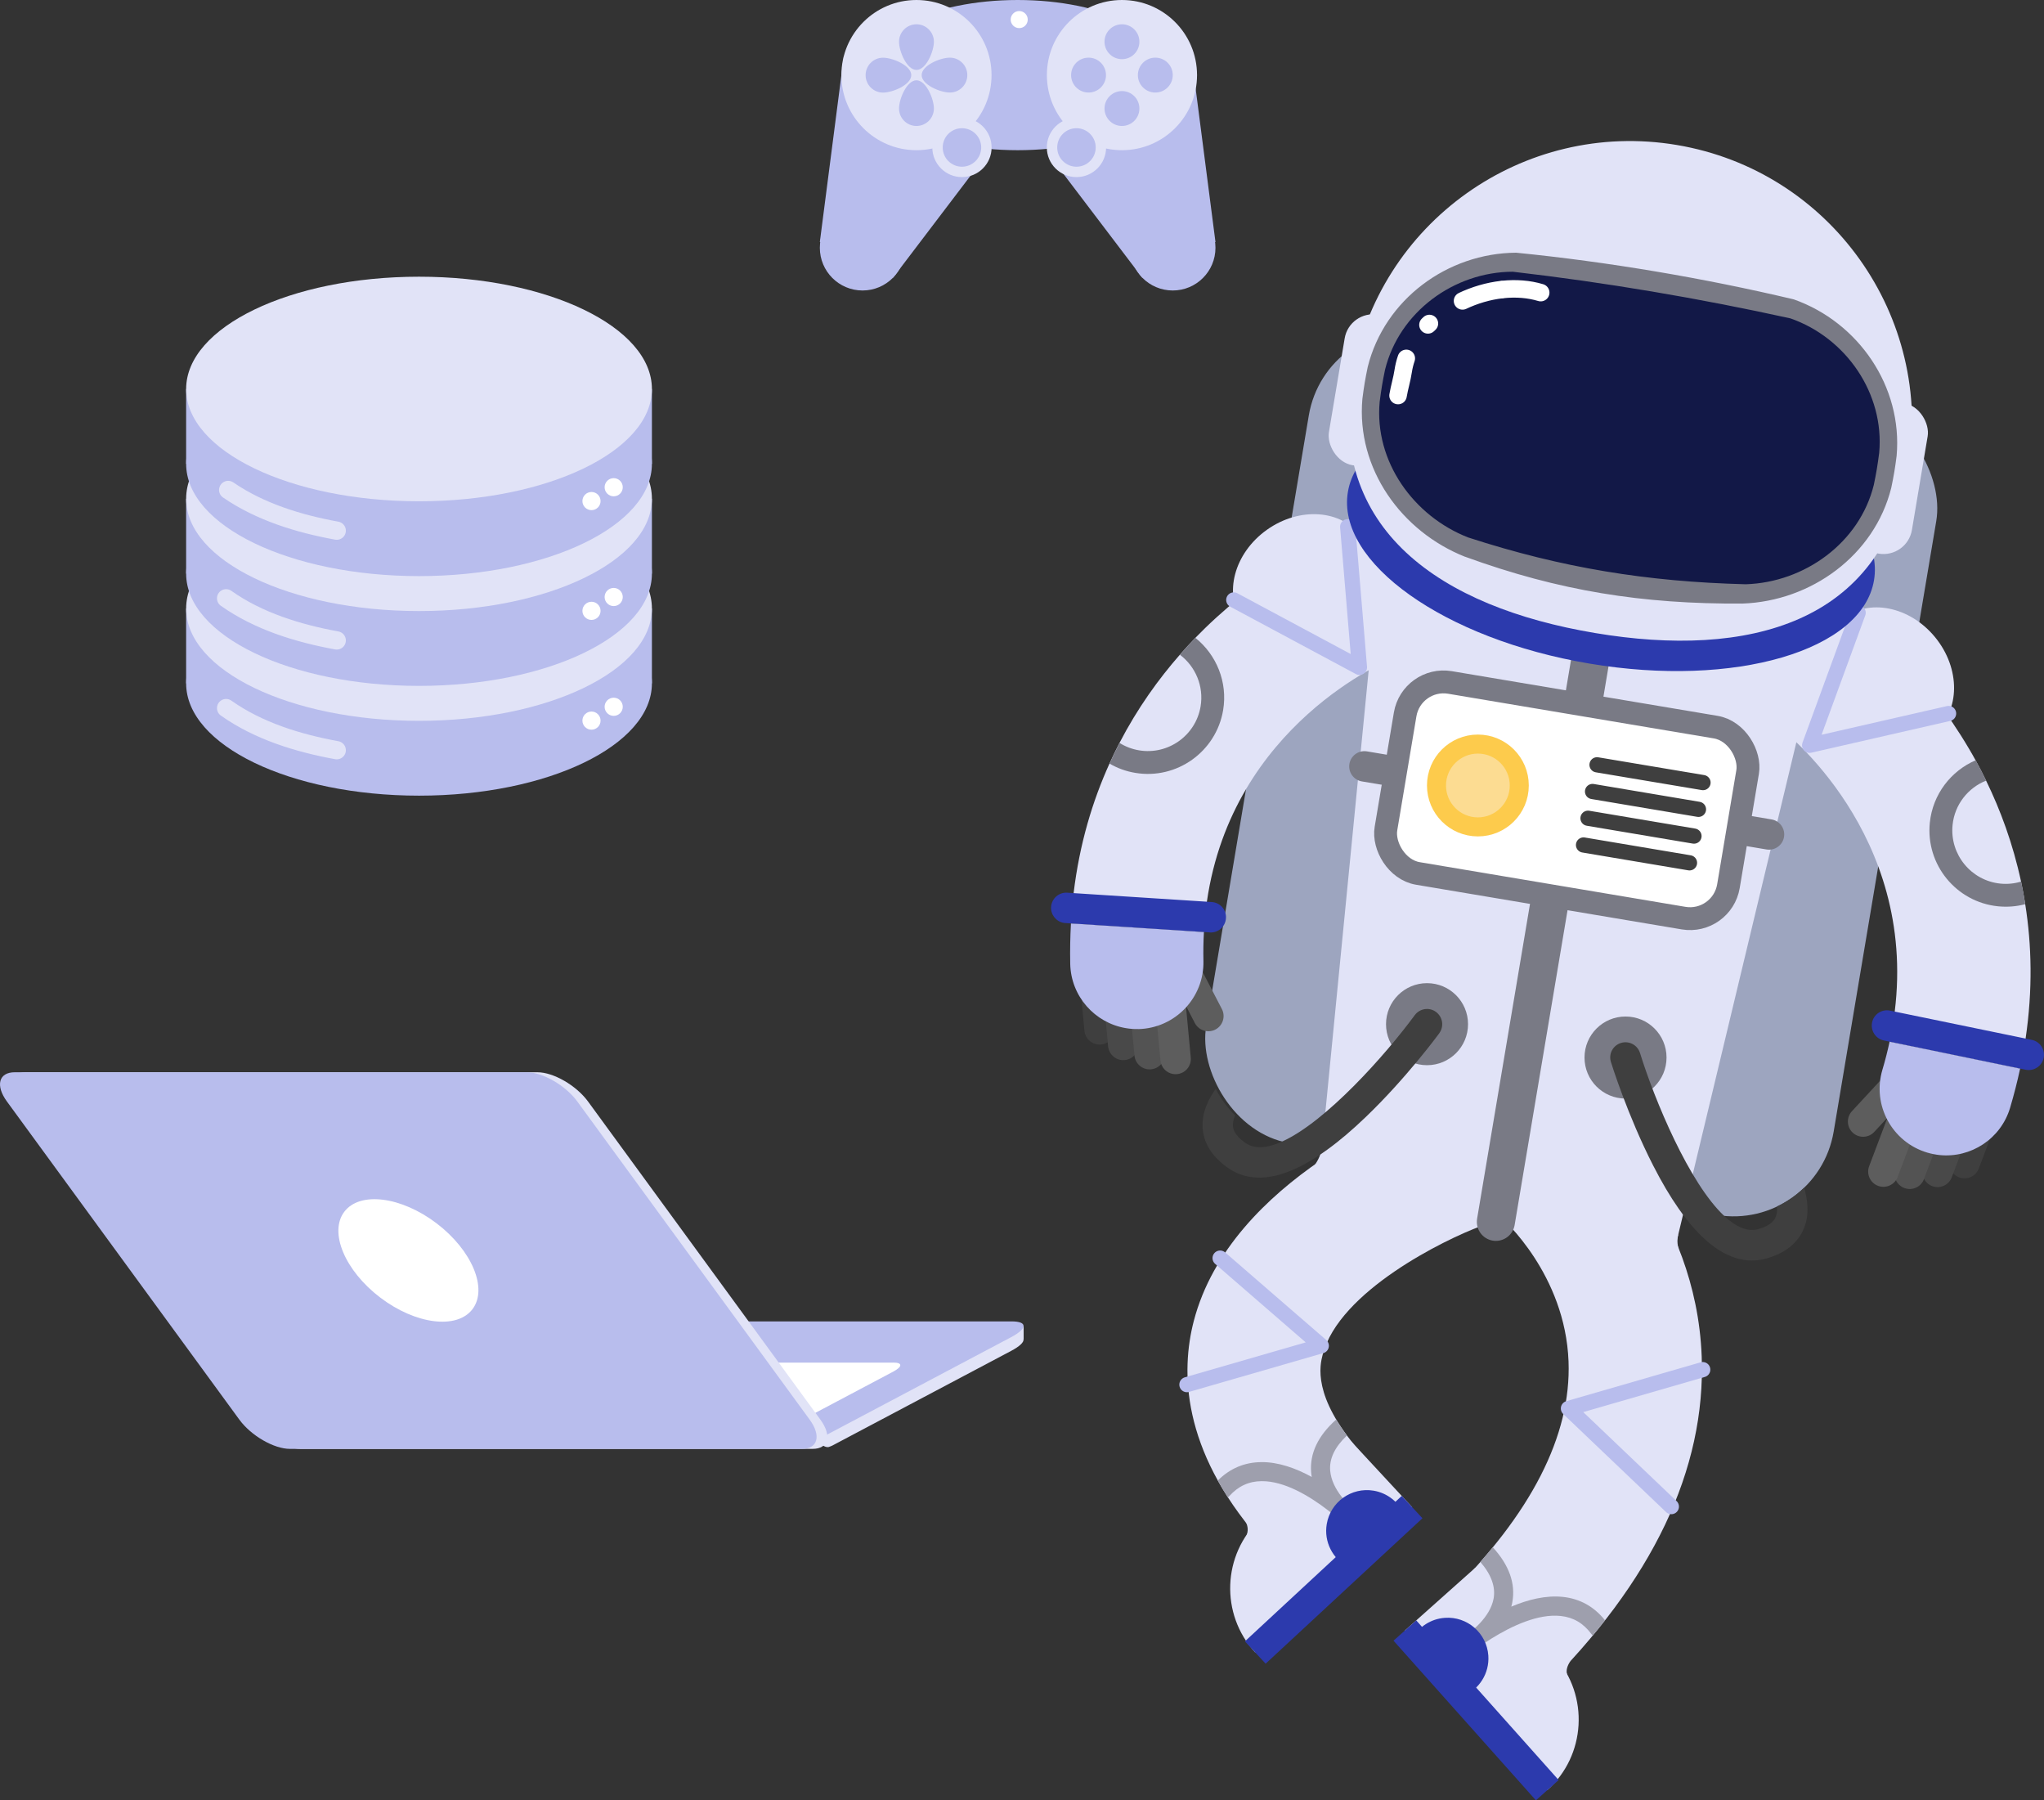 <?xml version="1.0" encoding="UTF-8"?><svg id="Layer_2" xmlns="http://www.w3.org/2000/svg" viewBox="0 0 373.8 329.15"><rect x="0" y="0" width="373.8" height="329.15" fill="#333333" stroke="none"/><defs><style>.cls-1,.cls-2,.cls-3,.cls-4,.cls-5,.cls-6,.cls-7,.cls-8,.cls-9,.cls-10,.cls-11{stroke-linecap:round;}.cls-1,.cls-2,.cls-3,.cls-4,.cls-5,.cls-6,.cls-7,.cls-8,.cls-9,.cls-10,.cls-11,.cls-12{fill:none;stroke-linejoin:round;}.cls-1,.cls-2,.cls-3,.cls-10,.cls-11,.cls-12{stroke-width:5.57px;}.cls-1,.cls-6{stroke:#3f3f3f;}.cls-13{fill:#e1e3f7;}.cls-2,.cls-14,.cls-9{stroke:#797a85;}.cls-15,.cls-14{fill:#fff;}.cls-3{stroke:#5d5d5d;}.cls-16{fill:#3f3f3f;}.cls-4,.cls-7{stroke:#fff;stroke-width:3.2px;}.cls-17{fill:#fcdc92;stroke:#fdcb4c;stroke-width:3.48px;}.cls-17,.cls-14{stroke-miterlimit:10;}.cls-18{fill:#2c3aad;}.cls-19{fill:#121847;}.cls-5{stroke:#e1e3f7;stroke-width:3.34px;}.cls-6,.cls-8{stroke-width:2.78px;}.cls-14{stroke-width:4.18px;}.cls-20{fill:#9da5bf;}.cls-7{stroke-dasharray:0 0 0 0 .37 7.36 7.36 .37;}.cls-8{stroke:#b8bded;}.cls-9{stroke-width:6.96px;}.cls-10{stroke:#494949;}.cls-21{fill:#797a85;}.cls-22{fill:#b8bded;}.cls-11{stroke:#535353;}.cls-12{stroke:#2c3aad;}.cls-23{fill:#9e9fad;}</style></defs><g id="Layer_15"><g><rect id="o2Tank" class="cls-20" x="229.15" y="66.26" width="116.36" height="150.37" rx="18.59" ry="18.59" transform="translate(27.43 -45.69) rotate(9.54)"/><g id="armR"><line class="cls-1" x1="367.66" y1="190.41" x2="359.27" y2="212.65"/><line class="cls-10" x1="362.73" y1="192.01" x2="354.33" y2="214.25"/><line class="cls-11" x1="357.64" y1="192.37" x2="349.24" y2="214.6"/><line class="cls-3" x1="352.83" y1="191.96" x2="344.43" y2="214.2"/><line class="cls-3" x1="352.83" y1="191.96" x2="340.72" y2="205.05"/><path class="cls-22" d="M352.45,210.73c.75,.22,1.51,.37,2.26,.45,5.7,.58,11.19-2.95,12.89-8.64,.72-2.43,1.33-4.82,1.83-7.16l-23.87-4.92c-.36,1.68-.79,3.38-1.31,5.12-1.92,6.45,1.75,13.23,8.2,15.15Z"/><path class="cls-13" d="M302.68,114.53c.67,6.27,5.96,10.91,12.13,10.91,2.14,.81,6.72,4.12,9.42,6.57,.34,.31,.58,.52,.96,.79,1.09,.82,25.36,19.67,21.31,52.16-.22,1.79-.53,3.63-.93,5.5l23.87,4.92c.4-1.86,.73-3.68,.99-5.48,1.33-8.95,1.12-17.16-.06-24.57-.22-1.41-.47-2.78-.76-4.13-1.5-6.99-3.81-13.18-6.39-18.46-.62-1.29-1.27-2.54-1.92-3.72-.41-.76-.83-1.48-1.25-2.19-7.86-13.34-17.25-21.18-19.8-23.17-5.88-5.29-16.8-13.55-26.72-12.5-6.69,.71-11.55,6.7-10.84,13.39Z"/><path class="cls-21" d="M352.92,150.41c-.78,7.65,4.82,14.52,12.48,15.29,1.72,.17,3.39,.03,4.97-.39-.22-1.41-.47-2.78-.76-4.13-1.19,.36-2.47,.5-3.78,.37-5.37-.54-9.29-5.35-8.75-10.72,.38-3.76,2.85-6.81,6.14-8.11-.62-1.29-1.27-2.54-1.92-3.72-4.5,1.94-7.85,6.2-8.38,11.41Z"/><path class="cls-18" d="M344.52,190.23l1.05,.22,23.87,4.92,1.01,.21c.1,.02,.19,.03,.28,.04,1.41,.14,2.72-.8,3.01-2.21,.31-1.51-.66-2.98-2.16-3.29l-1.15-.24-23.93-4.93-.86-.18c-1.5-.31-2.98,.66-3.28,2.17-.31,1.51,.66,2.98,2.16,3.29Z"/><ellipse class="cls-13" cx="345.36" cy="123.48" rx="11.02" ry="13.31" transform="translate(-.29 246.14) rotate(-39.21)"/><polyline class="cls-8" points="356.35 130.45 330.94 136.26 339.81 112.03"/></g><g id="armL"><line class="cls-1" x1="198.87" y1="164.52" x2="201.09" y2="188.19"/><line class="cls-10" x1="203.21" y1="167.37" x2="205.42" y2="191.04"/><line class="cls-11" x1="208.02" y1="169.06" x2="210.24" y2="192.73"/><line class="cls-3" x1="212.77" y1="169.94" x2="214.99" y2="193.61"/><line class="cls-3" x1="212.77" y1="169.94" x2="220.98" y2="185.76"/><path class="cls-22" d="M208.17,188.14c-.79,.02-1.55-.04-2.3-.17-5.65-.95-10.02-5.81-10.15-11.74-.05-2.54,0-5,.13-7.39l24.32,1.57c-.1,1.71-.13,3.47-.09,5.29,.15,6.72-5.19,12.3-11.91,12.45Z"/><path class="cls-13" d="M274.69,92.74c-9.29-3.63-22.01,1.45-29.08,4.99-2.99,1.25-14.12,6.32-25.23,17.11-.59,.57-1.18,1.16-1.78,1.78-.94,.97-1.89,2-2.83,3.08-3.88,4.42-7.75,9.77-11.04,16.12-.64,1.22-1.24,2.48-1.83,3.78-3.1,6.83-5.48,14.69-6.56,23.68-.23,1.8-.39,3.65-.5,5.55l24.32,1.57c.1-1.91,.29-3.76,.55-5.55,4.69-32.4,33.07-44.16,34.34-44.66,.44-.16,.73-.3,1.14-.51,3.25-1.66,8.55-3.63,10.82-3.85,5.94,1.63,12.28-1.44,14.58-7.31,2.45-6.27-.65-13.33-6.91-15.78Z"/><path class="cls-21" d="M218.61,116.63c-.94,.97-1.89,2-2.83,3.08,2.83,2.13,4.4,5.72,3.78,9.45-.89,5.32-5.95,8.92-11.27,8.02-1.3-.22-2.5-.69-3.55-1.35-.64,1.22-1.24,2.48-1.83,3.78,1.41,.82,2.98,1.41,4.69,1.69,7.59,1.28,14.8-3.86,16.08-11.45,.87-5.16-1.24-10.16-5.06-13.22Z"/><path class="cls-18" d="M221.24,170.47l-1.07-.07-24.32-1.57-1.03-.07c-.1,0-.19-.02-.28-.03-1.39-.23-2.41-1.49-2.32-2.92,.1-1.54,1.43-2.7,2.96-2.6l1.17,.08,24.38,1.57,.88,.06c1.53,.1,2.7,1.42,2.59,2.96-.1,1.54-1.42,2.7-2.96,2.6Z"/><ellipse class="cls-13" cx="238.08" cy="105.87" rx="13.31" ry="11.02" transform="translate(-17.27 157.73) rotate(-35.46)"/><polyline class="cls-8" points="225.63 109.69 248.61 122.01 246.46 96.3"/></g><g id="legs"><g id="lL"><path class="cls-13" d="M271.51,312.32c-2.44-.41-4.78-1.57-6.65-3.46-4.72-4.79-4.66-12.51,.13-17.23,15.02-14.8,22.37-29.17,21.86-42.71-.6-15.95-12.05-26.07-12.17-26.17-5.13-4.35-5.77-12.04-1.42-17.17,4.35-5.13,12.04-5.77,17.17-1.42,.81,.68,19.76,17.03,20.77,43.85,.78,20.67-9.02,41.18-29.11,60.98-2.9,2.85-6.86,3.96-10.58,3.33Z"/><g><path class="cls-13" d="M256.92,298.11l26.03,29.19c7.09-6.32,7.72-17.3,1.4-24.4l-14.53-16.29-12.9,11.5Z"/><line class="cls-12" x1="256.92" y1="298.11" x2="282.96" y2="327.3"/><path class="cls-13" d="M287.21,303.68l-1.69,1.31,1.1,1.24c-.31-.83,.04-1.78,.59-2.54Z"/><path class="cls-23" d="M293.5,296.26c-.71,.92-1.45,1.85-2.23,2.76-.09-.08-.17-.17-.24-.27-1.46-1.97-3.28-3.05-5.6-3.3-4.16-.45-8.98,1.84-12.63,4.1-3.27,2.03-5.6,4.06-5.65,4.11-.1,.09-.21,.16-.33,.23-.03,.02-.05,.03-.06,.03-.08,.04-.17,.08-.26,.1-.07,.02-.15,.04-.22,.05-.1,.01-.21,.02-.31,.02-.09,0-.18,0-.26-.02-.07-.01-.14-.03-.2-.05-.05-.01-.1-.03-.15-.05-.07-.03-.13-.05-.2-.09-.07-.03-.13-.08-.2-.13-.11-.08-.22-.19-.32-.31-.04-.04-.08-.09-.11-.15-.03-.04-.05-.08-.07-.12-.03-.05-.05-.1-.08-.16-.1-.22-.14-.45-.13-.69,0-.09,0-.18,.02-.26,.01-.07,.03-.14,.05-.2,.02-.05,.03-.1,.05-.15,.03-.07,.05-.13,.09-.2,.03-.07,.08-.13,.12-.2,0,0,0-.01,.02-.02,.02-.03,.04-.06,.07-.08,.06-.09,.15-.17,.24-.24,.1-.08,.2-.14,.32-.2,.05-.02,3.08-1.52,5.4-3.99,1.19-1.27,2.19-2.79,2.51-4.49,.4-2.16-.42-4.43-2.43-6.73,.79-.9,1.55-1.79,2.28-2.68,3,3.27,4.2,6.65,3.58,10.05-.05,.27-.11,.55-.19,.81,3.03-1.28,6.32-2.11,9.43-1.78,3.11,.33,5.71,1.77,7.7,4.27Z"/><path class="cls-18" d="M267.61,310.09c2.88-1.2,4.8-4.13,4.57-7.41-.29-4.1-3.86-7.19-7.96-6.89-2.56,.18-4.73,1.64-5.92,3.72l9.31,10.59Z"/></g><polyline class="cls-8" points="311.39 250.41 286.83 257.51 305.65 275.45"/></g><g id="lR"><path class="cls-13" d="M237.33,285.2c-2.69-.45-5.25-1.81-7.18-4.03-14.08-16.23-14.21-30.51-11.84-39.63,6.77-26.03,40.35-38.87,44.16-40.25,6.33-2.29,13.31,.98,15.6,7.3,2.29,6.32-.97,13.3-7.29,15.6-6.56,2.41-25.91,11.89-28.9,23.51-.48,1.87-1.95,7.57,6.67,17.51,4.41,5.08,3.86,12.78-1.22,17.19-2.86,2.48-6.55,3.39-10.01,2.81Z"/><g><path class="cls-13" d="M258.24,275.54l-28.68,26.59c-6.46-6.97-6.05-17.96,.92-24.42l16.01-14.84,11.75,12.67Z"/><line class="cls-12" x1="258.24" y1="275.54" x2="229.56" y2="302.13"/><path class="cls-13" d="M227.77,278.21l1.36,1.46-1.21,1.13c.38-.8,.34-1.78-.14-2.59Z"/><path class="cls-23" d="M251.08,279.88c-.01,.08-.03,.14-.05,.22-.01,.03-.02,.06-.04,.09,0,0,0,0,0,0-.03,.07-.05,.14-.09,.2-.04,.08-.09,.15-.14,.22,0,.01-.01,.02-.02,.03-.06,.08-.12,.14-.19,.21-.03,.03-.06,.05-.09,.08-.03,.04-.08,.07-.13,.1-.15,.1-.32,.18-.5,.23-.08,.02-.16,.04-.25,.05-.07,0-.15,.02-.23,.01-.09,0-.19,0-.28-.02-.08-.01-.17-.04-.25-.06h-.03c-.07-.03-.15-.06-.22-.1-.01,0-.02,0-.03-.01-.17-.09-.32-.2-.46-.35-.05-.05-2.17-2.31-5.23-4.66-3.4-2.62-7.97-5.36-12.14-5.32-2.33,.02-4.26,.91-5.9,2.73-.08,.09-.17,.17-.27,.24-.67-1.04-1.28-2.07-1.84-3.08,2.22-2.22,4.9-3.35,7.99-3.37,3.12-.03,6.32,1.13,9.2,2.71-.05-.27-.09-.55-.11-.83-.29-3.46,1.25-6.71,4.58-9.67,.55,.92,1.2,1.9,1.97,2.92-2.22,2.09-3.26,4.25-3.07,6.44,.15,1.73,.99,3.34,2.05,4.71,2.07,2.69,4.94,4.49,4.98,4.52,.06,.04,.11,.08,.17,.12,.07,.05,.14,.12,.2,.18,.02,.02,.04,.04,.05,.06,.05,.07,.1,.13,.14,.19,.09,.14,.16,.29,.2,.44,0,0,0,.01,0,.02,.02,.08,.04,.17,.05,.25,.01,.08,.01,.16,.02,.24,0,.09,0,.18-.02,.27Z"/><path class="cls-18" d="M246.47,286.46c-2.75-1.46-4.39-4.57-3.84-7.81,.68-4.05,4.52-6.79,8.58-6.11,2.53,.43,4.55,2.09,5.54,4.26l-10.27,9.66Z"/></g><polyline class="cls-8" points="217.06 253.15 241.63 246.05 223.13 230.02"/></g></g><g id="body"><polygon id="body-2" class="cls-13" points="306.16 228.87 240.95 217.9 252.51 100 333.8 113.67 306.16 228.87"/><path class="cls-13" d="M241.74,209.91l.14,2.25-1.44,.81c.56-.69,1.21-2.13,1.3-3.06Z"/><path class="cls-13" d="M306.94,225.58l-.83,1.57,.91,1.26c-.31-.83-.33-1.9-.08-2.83Z"/><line class="cls-2" x1="249.52" y1="140.12" x2="323.51" y2="152.56"/><line class="cls-9" x1="291.03" y1="119.47" x2="273.56" y2="223.39"/><g><rect class="cls-14" x="254.76" y="128.63" width="63.51" height="35.41" rx="7.12" ry="7.12" transform="translate(28.23 -45.48) rotate(9.54)"/><circle class="cls-17" cx="270.27" cy="143.61" r="7.57"/><g><line class="cls-6" x1="292.06" y1="139.83" x2="311.44" y2="143.08"/><line class="cls-6" x1="291.24" y1="144.71" x2="310.61" y2="147.97"/><line class="cls-6" x1="290.41" y1="149.6" x2="309.79" y2="152.86"/><line class="cls-6" x1="289.59" y1="154.49" x2="308.97" y2="157.75"/></g></g></g><g id="head"><ellipse class="cls-18" cx="294.64" cy="98.03" rx="23.64" ry="48.78" transform="translate(149.1 372.33) rotate(-80.46)"/><rect class="cls-13" x="340.6" y="73.53" width="10.54" height="27.91" rx="5.27" ry="5.27" transform="translate(19.3 -56.14) rotate(9.54)"/><rect class="cls-13" x="244.39" y="57.36" width="10.54" height="27.91" rx="5.27" ry="5.27" transform="translate(15.28 -40.41) rotate(9.54)"/><path class="cls-13" d="M348.96,85.91c-4.72,28.08-29.22,34.54-57.3,29.82-28.08-4.72-49.12-18.83-44.4-46.92s31.32-47.02,59.4-42.3c28.08,4.72,47.02,31.32,42.3,59.4Z"/><g><path class="cls-19" d="M327.73,56.39c11,3.92,18.57,14.92,17.52,26.67-.3,2.36-.5,3.53-.98,5.85-2.86,11.51-13.69,19.3-25.33,19.76-18.24-.1-33.56-2.56-50.74-8.56-10.81-4.32-18.56-15.09-17.48-26.94,.3-2.36,.5-3.53,.98-5.85,2.85-11.45,13.6-19.36,25.27-19.47,16.89,1.81,34.21,4.74,50.76,8.53Z"/><path class="cls-21" d="M268.51,98.27c-9.99-3.89-17.21-13.9-16.2-24.82,.31-2.36,.5-3.53,.98-5.85,2.6-10.57,12.61-17.89,23.37-17.92,16.92,1.95,34.14,4.87,50.77,8.53,10.17,3.55,17.22,13.75,16.23,24.58-.31,2.36-.5,3.53-.98,5.85-2.61,10.62-12.69,17.84-23.42,18.18-18.03-.46-33.63-2.99-50.74-8.55m-.58,3.52c17.18,6.25,32.4,8.67,50.73,8.56,12.54-.45,24.11-8.79,27.2-21.17,.48-2.33,.68-3.5,.98-5.85,1.12-12.64-6.97-24.42-18.82-28.6-16.48-3.9-33.9-6.85-50.76-8.53-12.57,.08-24.07,8.55-27.14,20.87-.48,2.33-.68,3.5-.98,5.85-1.14,12.76,7.13,24.26,18.79,28.88h0Z"/></g><g><path class="cls-4" d="M255.67,72.32c.26-1.54,.72-2.98,.94-4.47,.12-.79,.31-1.57,.57-2.33"/><path class="cls-7" d="M261.14,59.4c3.5-3.49,8.53-5.9,13.53-6.46"/><path class="cls-4" d="M274.86,52.92c2.36-.24,4.72-.08,6.9,.58"/></g></g><g id="o2Pipes"><circle class="cls-21" cx="297.27" cy="193.35" r="7.5"/><path class="cls-16" d="M330.21,223.66c-.61,2.17-2.32,5.05-7.11,6.41-1.44,.41-2.89,.5-4.33,.25-3.95-.66-7.89-3.78-11.78-9.34-1.57-2.24-3.13-4.88-4.68-7.92-4.65-9.1-7.59-18.5-7.71-18.9-.46-1.47,.36-3.02,1.84-3.48,1.47-.45,3.02,.37,3.48,1.84,2.68,8.65,8.99,23.8,15.41,29.8,2.11,1.99,4.24,2.96,6.25,2.39,2.49-.71,3.05-1.79,3.27-2.54,.13-.47,.17-1,.13-1.59,1.82-.87,3.5-2.03,4.95-3.44,.66,2.26,.85,4.49,.3,6.51Z"/><circle class="cls-21" cx="260.97" cy="187.25" r="7.5"/><path class="cls-16" d="M263.22,188.9c-.25,.34-6.09,8.27-13.47,15.34-2.46,2.36-4.8,4.35-7.02,5.95-5.48,3.98-10.23,5.64-14.18,4.97-1.44-.24-2.78-.79-4.01-1.65-4.07-2.85-4.76-6.14-4.61-8.39,.13-2.09,1.05-4.14,2.4-6.06,.9,1.8,2.11,3.45,3.55,4.87-.23,.54-.37,1.06-.4,1.55-.05,.78,.13,1.98,2.25,3.47,1.71,1.2,4.04,.97,6.69-.22h0c8.02-3.57,18.94-15.83,24.3-23.12,.92-1.24,2.65-1.51,3.89-.6,1.24,.92,1.51,2.65,.6,3.89Z"/></g></g><g id="laptop"><path class="cls-13" d="M185.01,244.11H91.4c-2.94,0-7.8,1.29-10.79,2.88l-26.35,13.95c1.25,.11,2.49,.27,3.71,.5,4.02,.77,7.78,2.11,11.95,1.9,3.8-.19,7.19-1.15,11.04-.87,4.04,.3,8.03,.53,12.07,.13,8.7-.87,16.56-2.64,25.38-2.26,6.77,.29,16.37-.92,22.26,3.14,.34,.23,.63,.48,.89,.75,3.21-.02,6.36-1.46,9.13,.16,.22,.13,.59,.23,.86,.17,.21-.05,.6-.25,.69-.28l32.68-17.3c1.55-.82,2.31-1.56,2.26-2.09-.04-.49-.76-.79-2.18-.79Z"/><polygon class="cls-13" points="187.2 242.42 187.2 244.92 185.34 244.15 187.2 242.42"/><path class="cls-22" d="M185.01,241.59H91.4c-2.94,0-7.8,1.29-10.79,2.88l-30.68,16.24c2.71,.06,5.42,.23,8.05,.73,4.02,.77,7.78,2.11,11.95,1.9,3.8-.19,7.19-1.15,11.04-.87,4.04,.3,8.03,.53,12.07,.13,8.7-.87,16.56-2.64,25.38-2.26,6.77,.29,16.37-.92,22.26,3.14,.34,.24,.64,.49,.9,.77,2.02-.02,4.04-.03,6.05-.04l37.29-19.74c2.99-1.58,3.03-2.88,.08-2.88Z"/><path class="cls-15" d="M163.4,249.13h-53.9c-1.7,0-4.49,.75-6.21,1.66l-22.11,11.7c3.97,.29,7.9,.51,11.87,.11,8.7-.87,16.56-2.64,25.38-2.26,6.54,.28,15.72-.82,21.64,2.76l23.27-12.32c1.72-.91,1.74-1.66,.05-1.66Z"/><path class="cls-13" d="M148.59,264.9H54.98c-2.94,0-7.11-2.41-9.26-5.35L3.22,201.39c-2.15-2.94-1.5-5.35,1.44-5.35H98.28c2.94,0,7.11,2.41,9.26,5.35l42.49,58.16c2.15,2.94,1.5,5.35-1.44,5.35Z"/><path class="cls-22" d="M146.64,264.9H53.03c-2.94,0-7.11-2.41-9.26-5.35L1.27,201.39c-2.15-2.94-1.5-5.35,1.44-5.35H96.32c2.94,0,7.11,2.41,9.26,5.35l42.49,58.16c2.15,2.94,1.5,5.35-1.44,5.35Z"/><ellipse class="cls-15" cx="74.68" cy="230.47" rx="8.52" ry="14.72" transform="translate(-153.97 150.39) rotate(-52.75)"/></g><g id="database"><g><ellipse class="cls-22" cx="76.63" cy="124.94" rx="42.59" ry="20.53"/><rect class="cls-22" x="34.04" y="111.26" width="85.18" height="13.68"/><path class="cls-5" d="M61.58,137.16c-7.07-1.29-14.31-3.51-20.23-7.7"/><ellipse class="cls-13" cx="76.63" cy="111.26" rx="42.59" ry="20.53"/><circle class="cls-15" cx="108.17" cy="131.75" r="1.66"/><circle class="cls-15" cx="112.23" cy="129.22" r="1.66"/></g><g><ellipse class="cls-22" cx="76.63" cy="104.87" rx="42.59" ry="20.53"/><rect class="cls-22" x="34.04" y="91.19" width="85.18" height="13.68"/><path class="cls-5" d="M61.58,117.09c-7.07-1.29-14.31-3.51-20.23-7.7"/><ellipse class="cls-13" cx="76.63" cy="91.19" rx="42.59" ry="20.53"/><circle class="cls-15" cx="108.17" cy="111.68" r="1.66"/><circle class="cls-15" cx="112.23" cy="109.15" r="1.66"/></g><g><ellipse class="cls-22" cx="76.63" cy="84.8" rx="42.59" ry="20.53"/><rect class="cls-22" x="34.04" y="71.12" width="85.18" height="13.68"/><path class="cls-5" d="M61.58,97.02c-6.93-1.26-14-3.42-19.85-7.44"/><ellipse class="cls-13" cx="76.63" cy="71.12" rx="42.59" ry="20.53"/><circle class="cls-15" cx="108.17" cy="91.61" r="1.66"/><circle class="cls-15" cx="112.23" cy="89.08" r="1.66"/></g></g><g id="controller"><ellipse class="cls-22" cx="186.11" cy="13.73" rx="28.36" ry="13.73"/><circle class="cls-22" cx="214.47" cy="45.3" r="7.81"/><circle class="cls-22" cx="157.74" cy="45.3" r="7.81"/><polygon class="cls-22" points="163.32 50.77 178.95 30.2 154.33 10.19 149.93 44.24 163.32 50.77"/><polygon class="cls-22" points="208.89 50.77 193.27 30.2 217.88 10.19 222.28 44.24 208.89 50.77"/><circle class="cls-13" cx="196.86" cy="26.96" r="5.42"/><circle class="cls-13" cx="175.92" cy="26.96" r="5.42"/><circle class="cls-13" cx="167.6" cy="13.73" r="13.73"/><circle class="cls-13" cx="205.18" cy="13.73" r="13.73"/><circle class="cls-22" cx="175.92" cy="26.96" r="3.52"/><circle class="cls-22" cx="196.86" cy="26.96" r="3.52"/><circle class="cls-22" cx="205.18" cy="7.63" r="3.19"/><circle class="cls-22" cx="205.18" cy="19.84" r="3.19"/><circle class="cls-22" cx="211.28" cy="13.73" r="3.19"/><circle class="cls-22" cx="199.07" cy="13.73" r="3.19"/><path class="cls-22" d="M173.71,16.92c-1.76,0-5.16-1.43-5.16-3.19s3.4-3.19,5.16-3.19,3.19,1.43,3.19,3.19-1.43,3.19-3.19,3.19Z"/><path class="cls-22" d="M161.49,10.55c1.76,0,5.16,1.43,5.16,3.19s-3.4,3.19-5.16,3.19-3.19-1.43-3.19-3.19c0-1.76,1.43-3.19,3.19-3.19Z"/><path class="cls-22" d="M164.41,19.84c0-1.76,1.43-5.16,3.19-5.16s3.19,3.4,3.19,5.16-1.43,3.19-3.19,3.19-3.19-1.43-3.19-3.19Z"/><path class="cls-22" d="M170.79,7.63c0,1.76-1.43,5.16-3.19,5.16s-3.19-3.4-3.19-5.16,1.43-3.19,3.19-3.19,3.19,1.43,3.19,3.19Z"/><circle class="cls-15" cx="186.39" cy="3.58" r="1.56"/></g></g></svg>